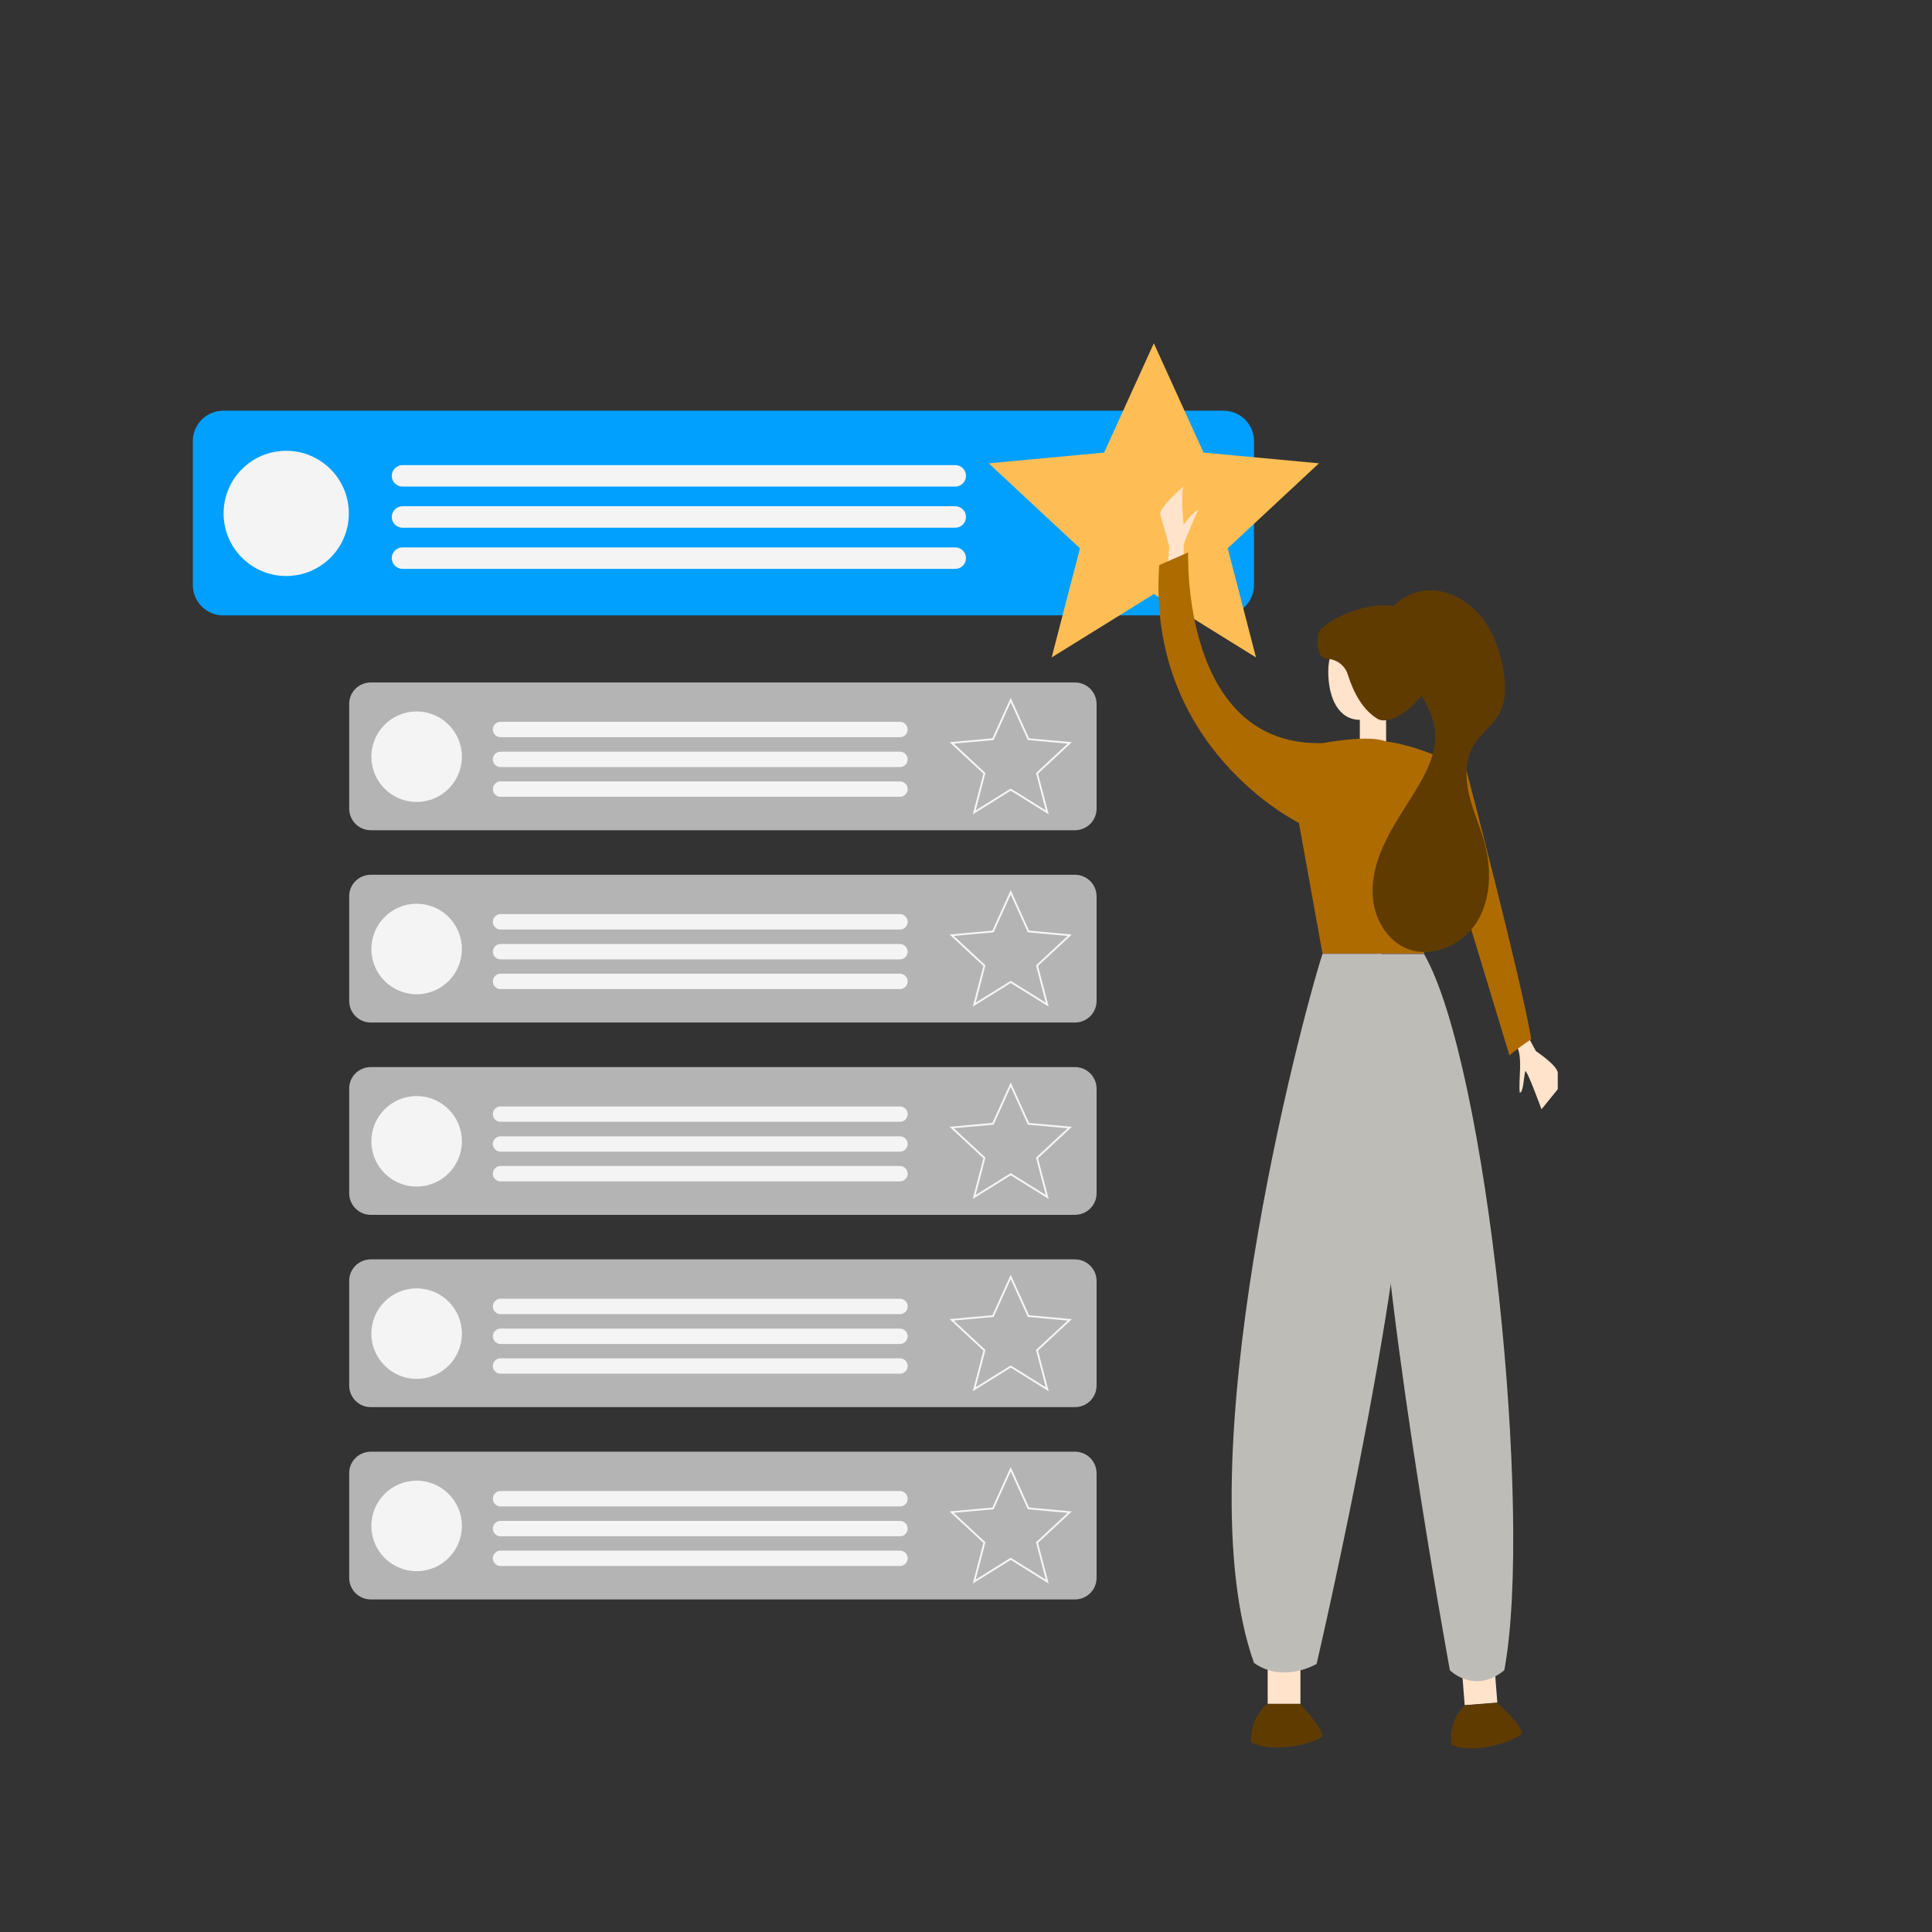 <svg xmlns="http://www.w3.org/2000/svg" xmlns:xlink="http://www.w3.org/1999/xlink" version="1.1" id="Layer_1" x="0px" y="0px" viewBox="0 0 1080 1080" style="enable-background:new 0 0 1080 1080;" xml:space="preserve">
<rect x="0" y="0" width="1080" height="1080" fill="#333333" stroke="none"/>
<style type="text/css">
	.st0{fill:none;stroke:#C1C1C1;stroke-miterlimit:10;stroke-dasharray:11.952,11.952;}
	.st1{fill:#F7F7F7;}
	.st2{fill:#F2F2F2;}
	.st3{fill: #f4f4f4;}
	.st4{fill: #f4f4f4;}
	.st5{fill: #01a0ff;}
	.st6{fill:#bebcb7;}
	.st7{fill: #b4b4b4;}
	.st8{fill:none;stroke:#F7F7F7;stroke-miterlimit:10;}
	.st9{fill:#FFE3CA;}
	.st10{fill:#603b00;}
	.st11{fill:#603b00;}
	.st12{fill:#ae6b00;}
	.st13{fill:#85DDFF;}
	.st14{fill:#41AAF7;}
	.st15{fill:#CCE9FF;}
    .st16{fill:#FFBE55;}
</style>

<g>
	
	<g>
		<path class="st5" d="M124.8,229.6H684c9.4,0,17,7.6,17,17V327c0,9.4-7.6,17-17,17H124.8c-9.4,0-17-7.6-17-17v-80.4    C107.8,237.2,115.4,229.6,124.8,229.6z"/>
		<circle class="st4" cx="160" cy="287" r="35"/>
		<g>
			<path class="st3" d="M534,272H225c-3.3,0-6-2.7-6-6l0,0c0-3.3,2.7-6,6-6h309c3.3,0,6,2.7,6,6l0,0C540,269.3,537.3,272,534,272z"/>
			<path class="st3" d="M534,295H225c-3.3,0-6-2.7-6-6l0,0c0-3.3,2.7-6,6-6h309c3.3,0,6,2.7,6,6l0,0C540,292.3,537.3,295,534,295z"/>
			<path class="st3" d="M534,318H225c-3.3,0-6-2.7-6-6l0,0c0-3.3,2.7-6,6-6h309c3.3,0,6,2.7,6,6l0,0C540,315.3,537.3,318,534,318z"/>
		</g>
		<polygon class="st16" points="645,191.9 672.8,253 737.3,259 686.3,306.5 702.1,367.5 645,332.1 587.9,367.5 603.7,306.5     552.7,259 617.2,253   "/>
	</g>
	<g>
		<path class="st7" d="M207.3,381.5h393.6c6.7,0,12.1,5.4,12.1,12.1V452c0,6.7-5.4,12.1-12.1,12.1H207.3c-6.7,0-12.1-5.4-12.1-12.1    v-58.4C195.1,386.9,200.6,381.5,207.3,381.5z"/>
		<circle class="st4" cx="232.9" cy="423" r="25.3"/>
		<g>
			<path class="st3" d="M503.1,412.1H279.8c-2.4,0-4.3-2-4.3-4.3l0,0c0-2.4,2-4.3,4.3-4.3h223.3c2.4,0,4.3,2,4.3,4.3l0,0     C507.4,410.2,505.5,412.1,503.1,412.1z"/>
			<path class="st3" d="M503.1,428.8H279.8c-2.4,0-4.3-2-4.3-4.3l0,0c0-2.4,2-4.3,4.3-4.3h223.3c2.4,0,4.3,2,4.3,4.3l0,0     C507.4,426.8,505.5,428.8,503.1,428.8z"/>
			<path class="st3" d="M503.1,445.4H279.8c-2.4,0-4.3-2-4.3-4.3l0,0c0-2.4,2-4.3,4.3-4.3h223.3c2.4,0,4.3,2,4.3,4.3l0,0     C507.4,443.4,505.5,445.4,503.1,445.4z"/>
		</g>
		<polygon class="st8" points="565,391.3 574.9,413.2 598,415.3 579.7,432.3 585.4,454.1 565,441.4 544.6,454.1 550.3,432.3     532,415.3 555.1,413.2   "/>
	</g>
	<g>
		<path class="st7" d="M207.3,489h393.6c6.7,0,12.1,5.4,12.1,12.1v58.4c0,6.7-5.4,12.1-12.1,12.1H207.3c-6.7,0-12.1-5.4-12.1-12.1    v-58.4C195.1,494.4,200.6,489,207.3,489z"/>
		<circle class="st4" cx="232.9" cy="530.5" r="25.3"/>
		<g>
			<path class="st3" d="M503.1,519.6H279.8c-2.4,0-4.3-2-4.3-4.3l0,0c0-2.4,2-4.3,4.3-4.3h223.3c2.4,0,4.3,2,4.3,4.3l0,0     C507.4,517.7,505.5,519.6,503.1,519.6z"/>
			<path class="st3" d="M503.1,536.3H279.8c-2.4,0-4.3-2-4.3-4.3l0,0c0-2.4,2-4.3,4.3-4.3h223.3c2.4,0,4.3,2,4.3,4.3l0,0     C507.4,534.3,505.5,536.3,503.1,536.3z"/>
			<path class="st3" d="M503.1,552.9H279.8c-2.4,0-4.3-2-4.3-4.3l0,0c0-2.4,2-4.3,4.3-4.3h223.3c2.4,0,4.3,2,4.3,4.3l0,0     C507.4,550.9,505.5,552.9,503.1,552.9z"/>
		</g>
		<polygon class="st8" points="565,498.8 574.9,520.7 598,522.8 579.7,539.8 585.4,561.6 565,548.9 544.6,561.6 550.3,539.8     532,522.8 555.1,520.7   "/>
	</g>
	<g>
		<path class="st7" d="M207.3,596.5h393.6c6.7,0,12.1,5.4,12.1,12.1V667c0,6.7-5.4,12.1-12.1,12.1H207.3c-6.7,0-12.1-5.4-12.1-12.1    v-58.4C195.1,601.9,200.6,596.5,207.3,596.5z"/>
		<circle class="st4" cx="232.9" cy="638" r="25.3"/>
		<g>
			<path class="st3" d="M503.1,627.1H279.8c-2.4,0-4.3-2-4.3-4.3l0,0c0-2.4,2-4.3,4.3-4.3h223.3c2.4,0,4.3,2,4.3,4.3l0,0     C507.4,625.2,505.5,627.1,503.1,627.1z"/>
			<path class="st3" d="M503.1,643.8H279.8c-2.4,0-4.3-2-4.3-4.3l0,0c0-2.4,2-4.3,4.3-4.3h223.3c2.4,0,4.3,2,4.3,4.3l0,0     C507.4,641.8,505.5,643.8,503.1,643.8z"/>
			<path class="st3" d="M503.1,660.4H279.8c-2.4,0-4.3-2-4.3-4.3l0,0c0-2.4,2-4.3,4.3-4.3h223.3c2.4,0,4.3,2,4.3,4.3l0,0     C507.4,658.4,505.5,660.4,503.1,660.4z"/>
		</g>
		<polygon class="st8" points="565,606.3 574.9,628.2 598,630.3 579.7,647.3 585.4,669.1 565,656.4 544.6,669.1 550.3,647.3     532,630.3 555.1,628.2   "/>
	</g>
	<g>
		<path class="st7" d="M207.3,704h393.6c6.7,0,12.1,5.4,12.1,12.1v58.4c0,6.7-5.4,12.1-12.1,12.1H207.3c-6.7,0-12.1-5.4-12.1-12.1    v-58.4C195.1,709.4,200.6,704,207.3,704z"/>
		<circle class="st4" cx="232.9" cy="745.5" r="25.3"/>
		<g>
			<path class="st3" d="M503.1,734.6H279.8c-2.4,0-4.3-2-4.3-4.3l0,0c0-2.4,2-4.3,4.3-4.3h223.3c2.4,0,4.3,2,4.3,4.3l0,0     C507.4,732.7,505.5,734.6,503.1,734.6z"/>
			<path class="st3" d="M503.1,751.3H279.8c-2.4,0-4.3-2-4.3-4.3l0,0c0-2.4,2-4.3,4.3-4.3h223.3c2.4,0,4.3,2,4.3,4.3l0,0     C507.4,749.3,505.5,751.3,503.1,751.3z"/>
			<path class="st3" d="M503.1,767.9H279.8c-2.4,0-4.3-2-4.3-4.3l0,0c0-2.4,2-4.3,4.3-4.3h223.3c2.4,0,4.3,2,4.3,4.3l0,0     C507.4,765.9,505.5,767.9,503.1,767.9z"/>
		</g>
		<polygon class="st8" points="565,713.8 574.9,735.7 598,737.8 579.7,754.8 585.4,776.6 565,763.9 544.6,776.6 550.3,754.8     532,737.8 555.1,735.7   "/>
	</g>
	<g>
		<path class="st7" d="M207.3,811.5h393.6c6.7,0,12.1,5.4,12.1,12.1V882c0,6.7-5.4,12.1-12.1,12.1H207.3c-6.7,0-12.1-5.4-12.1-12.1    v-58.4C195.1,816.9,200.6,811.5,207.3,811.5z"/>
		<circle class="st4" cx="232.9" cy="853" r="25.3"/>
		<g>
			<path class="st3" d="M503.1,842.1H279.8c-2.4,0-4.3-2-4.3-4.3l0,0c0-2.4,2-4.3,4.3-4.3h223.3c2.4,0,4.3,2,4.3,4.3l0,0     C507.4,840.2,505.5,842.1,503.1,842.1z"/>
			<path class="st3" d="M503.1,858.8H279.8c-2.4,0-4.3-2-4.3-4.3l0,0c0-2.4,2-4.3,4.3-4.3h223.3c2.4,0,4.3,2,4.3,4.3l0,0     C507.4,856.8,505.5,858.8,503.1,858.8z"/>
			<path class="st3" d="M503.1,875.4H279.8c-2.4,0-4.3-2-4.3-4.3l0,0c0-2.4,2-4.3,4.3-4.3h223.3c2.4,0,4.3,2,4.3,4.3l0,0     C507.4,873.4,505.5,875.4,503.1,875.4z"/>
		</g>
		<polygon class="st8" points="565,821.3 574.9,843.2 598,845.3 579.7,862.3 585.4,884.1 565,871.4 544.6,884.1 550.3,862.3     532,845.3 555.1,843.2   "/>
	</g>
</g>
<g>
	<path class="st9" d="M661.7,315.6v-11.2c0,0,4.1-11.2,8.1-19.3c-3,1-8.1,8.1-8.1,8.1s-2-17.3,0-21.3   c-13.2,11.2-13.2,15.2-13.2,15.2l5.1,18.3l-1,14.2L661.7,315.6z"/>
	<path class="st9" d="M852.5,576.4l6.1,11.2c0,0,12.2,8.1,12.2,12.2c0,4.1,0,9.1,0,9.1l-9.1,11.2c0,0-8.1-22.3-9.1-21.3   c-1,5.1-1,11.2-3,12.2c-1-6.1,2-21.3-2-26.4C843.3,579.4,852.5,576.4,852.5,576.4z"/>
	
		<rect x="817.3" y="913.1" transform="matrix(-0.997 7.825331e-02 -7.825331e-02 -0.997 1723.316 1798.151)" class="st9" width="18.3" height="39.6"/>
	<path class="st10" d="M837.1,951.9c7.7,7.5,13.3,13.2,13.6,17.3c-6.7,5.6-28.6,11.4-39.2,6.1c-2.1-14.1,7.4-22,7.4-22L837.1,951.9z   "/>
	
		<rect x="708.6" y="912.9" transform="matrix(-1 -4.491042e-11 4.491042e-11 -1 1435.549 1865.374)" class="st9" width="18.3" height="39.6"/>
	<path class="st6" d="M739.3,533.2C727.1,570.8,661.5,819,701,929.6c16.7,11.7,35,0.5,35,0.5s60.1-257.9,48.9-323.8   s-12.7-73.1-12.7-73.1H739.3z"/>
	
		<rect x="760.1" y="383" transform="matrix(-1 -4.487267e-11 4.487267e-11 -1 1534.946 797.555)" class="st9" width="14.7" height="31.5"/>
	<path class="st9" d="M742.5,375.3c0,14.9,5.7,27.1,17.8,27.1s25.8-12.1,25.8-27.1s-9.8-27.1-21.8-27.1S742.5,360.4,742.5,375.3z"/>
	<path class="st11" d="M737,354c-1.6,10.8,1.4,14,5.1,14.3c5.2,0.3,9.7,3.7,11.3,8.7c3.2,10.1,8.3,19.9,16.9,25   c11.3,5.7,44.4-24.2,28.3-50.9C782.5,324.5,738.6,346.7,737,354z"/>
	<path class="st12" d="M774.8,414.5c18.3,2,44.7,15.2,44.7,15.2s30.4,115.7,36.5,151.2c-9.1,6.1-12.2,9.1-12.2,9.1l-34.5-113.7   l-13.2,56.8h-56.8l-13.2-73.1c0,0-85.2-41.6-78.1-144.1c16.2-7.1,16.2-7.1,16.2-7.1s-4.1,108.6,75.1,106.6   C739.3,415.5,764.7,410.4,774.8,414.5z"/>
	<path class="st6" d="M796,533.2c35.5,61.9,61.2,314.2,44.9,400.5c-16.7,13.7-30.4,0-30.4,0s-41.9-227.9-40.9-323.3   c-4.1-56.8,0-77.1,0-77.1H796z"/>
	<path class="st10" d="M726.9,952.5c7.1,8.1,12.2,14.2,12.2,18.3c-7.1,5.1-29.4,9.1-39.6,3c-1-14.2,9.1-21.3,9.1-21.3H726.9z"/>
	<g>
		<path class="st11" d="M774.3,346.6c3.6-10.2,14.7-16.7,25.5-16.6s21.1,6.1,27.9,14.4c6.9,8.4,10.7,18.9,12.6,29.5    c1.5,8.4,1.9,17.6-2.3,25.1c-3.7,6.7-10.4,11.2-14.3,17.7c-4.7,8-4.6,18-2.6,27s6,17.5,8.5,26.4c4.2,15,4.2,31.9-3.9,45.1    c-8.1,13.2-25.9,21.1-40.1,14.7c-10.6-4.8-17.1-16.3-18.1-27.8c-1.1-11.6,2.6-23.1,7.8-33.4c5.2-10.4,12-19.8,17.9-29.9    c5-8.7,9.5-18.2,9.1-28.3c-0.6-12.9-8.9-23.8-15.8-34.7c-6.9-10.9-12.8-24.3-8-36.3"/>
	</g>
</g>

</svg>